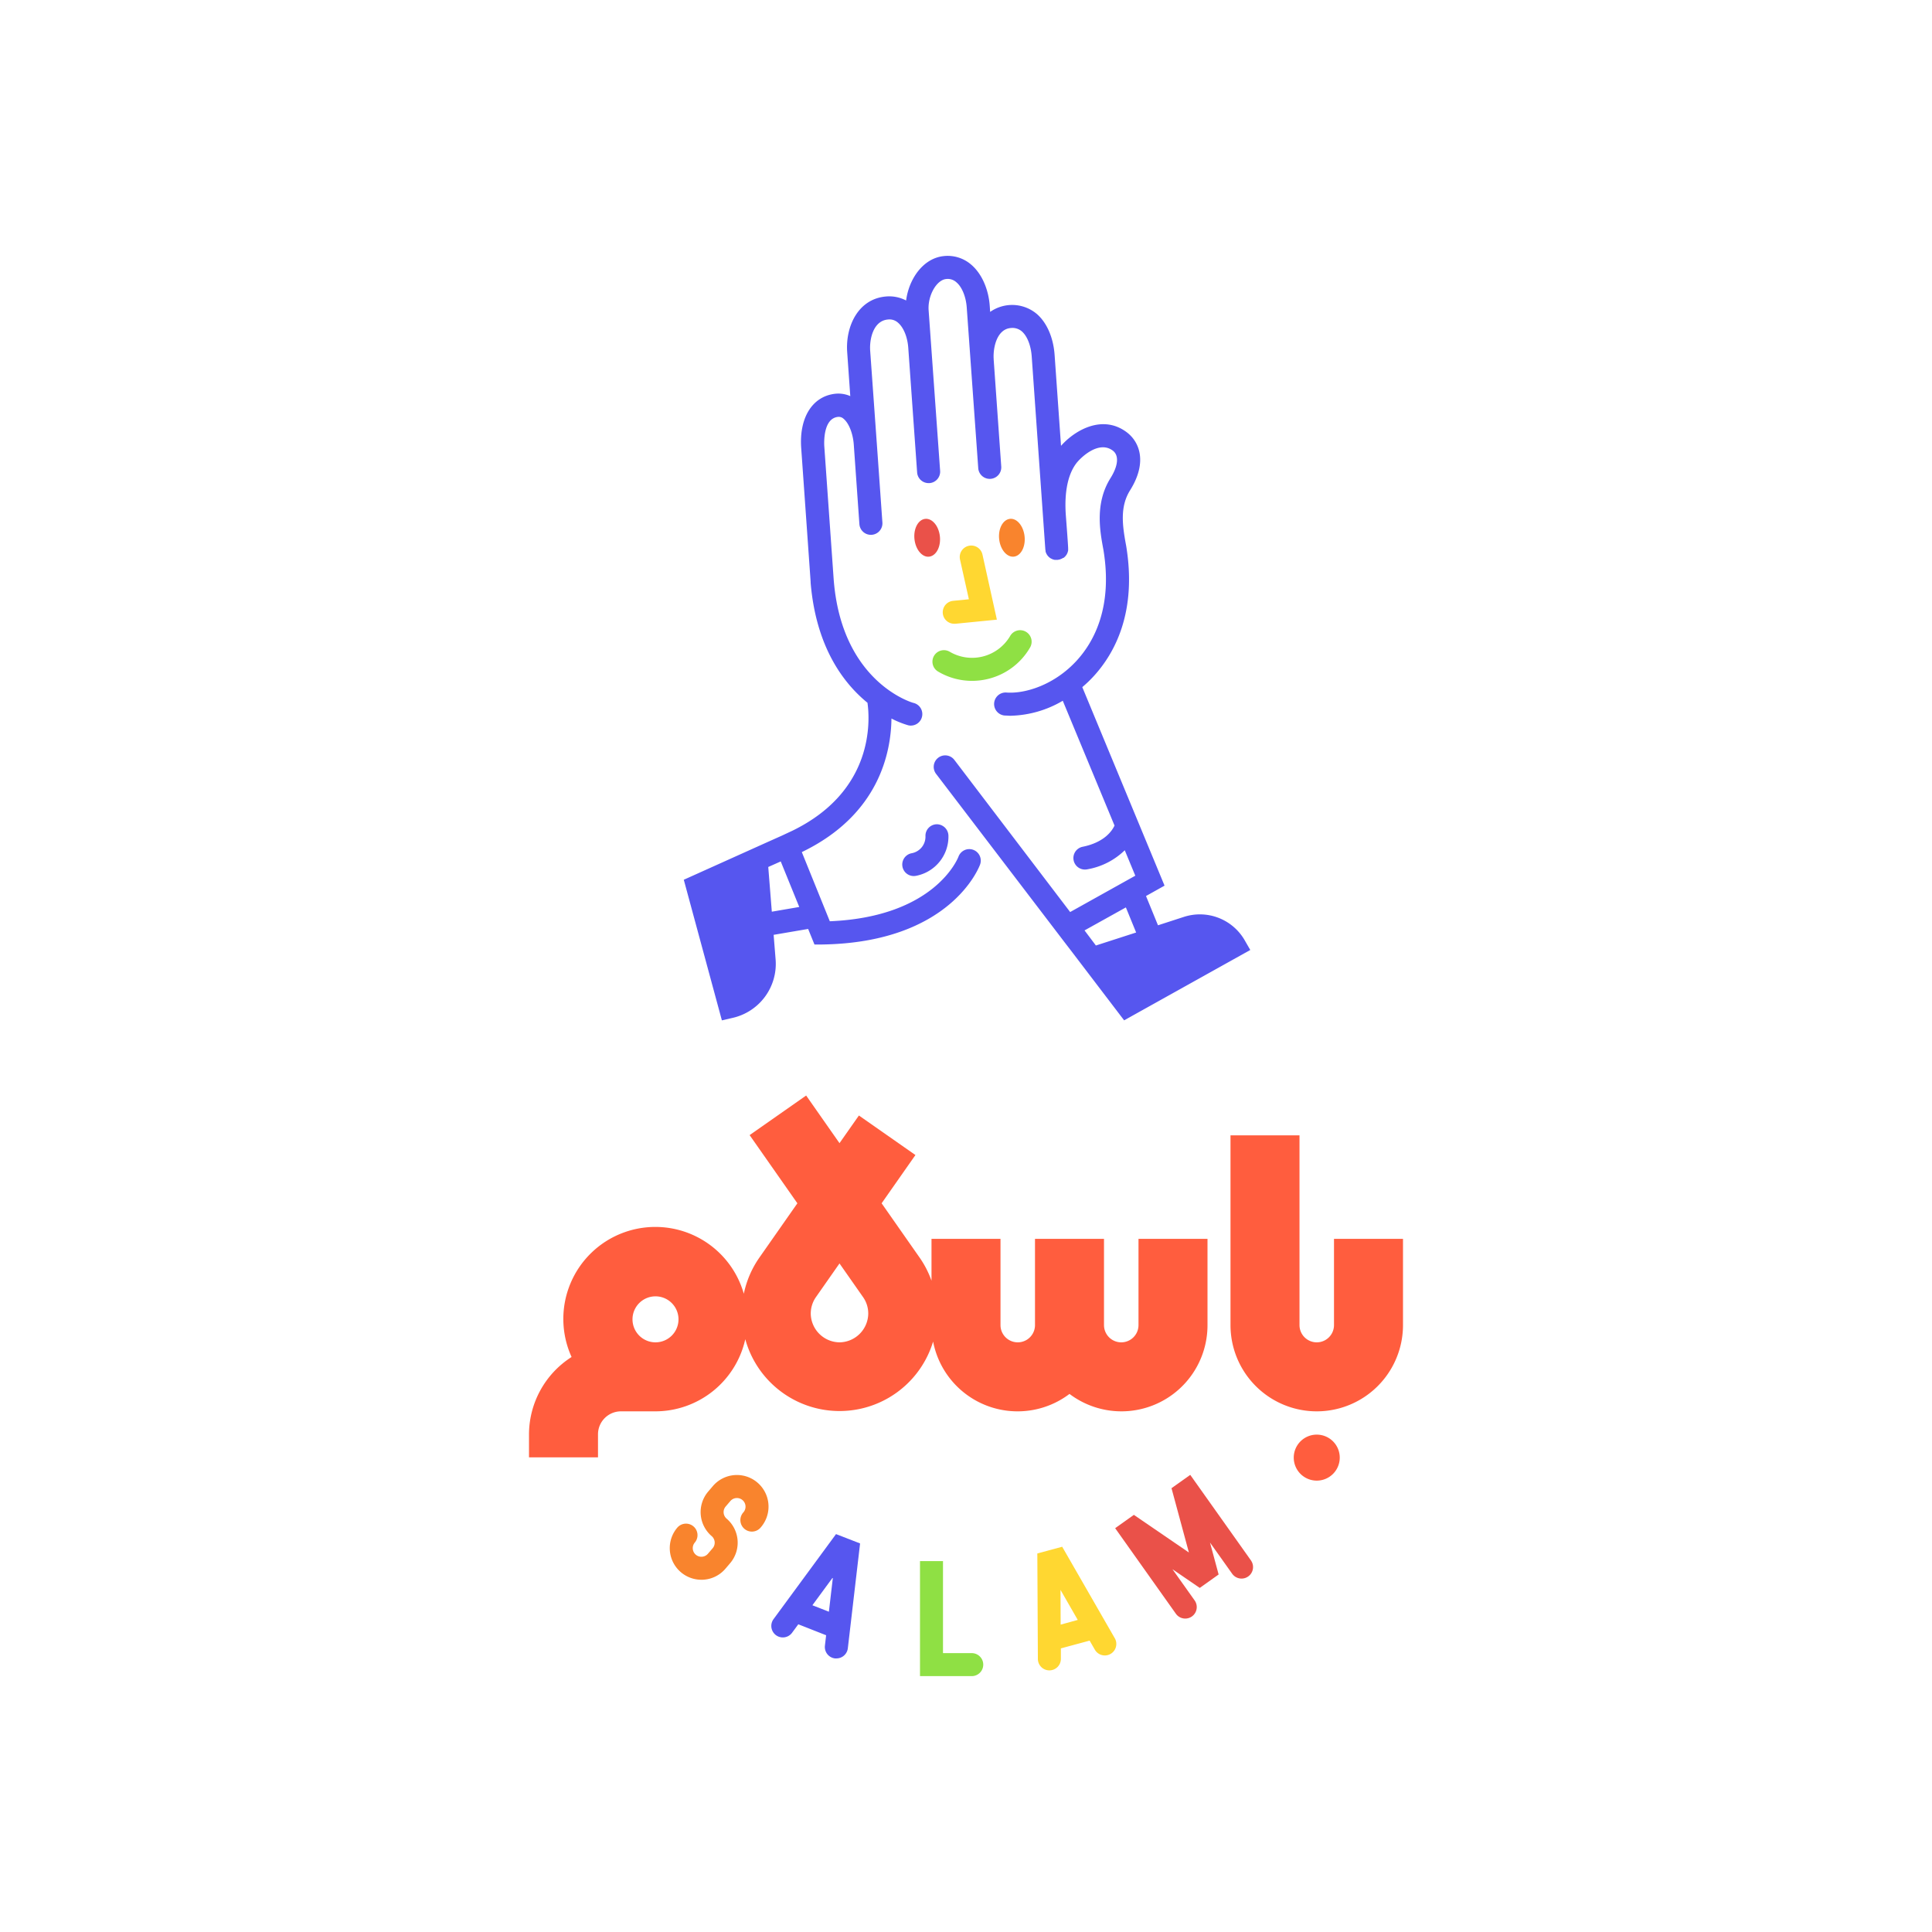 <svg xmlns="http://www.w3.org/2000/svg" viewBox="0 0 672 672"><defs><style>.cls-1{fill:#5656ef;}.cls-2{fill:#ea5149;}.cls-3{fill:#ffd731;}.cls-4{fill:#8fe044;}.cls-5{fill:#f9842d;}.cls-6{fill:#ff5d3e;}</style></defs><g id="Layer_1" data-name="Layer 1"><path class="cls-1" d="M317.14,296.77a4,4,0,0,0,.72,7.94,4.62,4.62,0,0,0,.73-.07,13.89,13.89,0,0,0,11.3-14,4.07,4.07,0,0,0-4.06-3.94,4,4,0,0,0-3.93,4.07A5.85,5.85,0,0,1,317.14,296.77Z"/><path class="cls-2" d="M321.34,180.56c-2.39.65-3.81,4.07-3.17,7.65s3.09,6,5.48,5.32,3.81-4.07,3.17-7.65S323.73,179.92,321.34,180.56Z"/><path class="cls-3" d="M327.93,213.36a4,4,0,0,0,4,3.6,2.75,2.75,0,0,0,.4,0l14.41-1.43-5-22.59a4,4,0,1,0-7.81,1.73L337,208.44l-5.43.54A4,4,0,0,0,327.93,213.36Z"/><path class="cls-4" d="M324.88,228.11a4,4,0,0,0,1.42,5.48,23.15,23.15,0,0,0,11.79,3.23,23.59,23.59,0,0,0,5.88-.75,23.16,23.16,0,0,0,14.25-10.75,4,4,0,1,0-6.89-4.06,15.35,15.35,0,0,1-21,5.43A4,4,0,0,0,324.88,228.11Z"/><path class="cls-1" d="M432.85,326.9a18,18,0,0,0-21-8l-9.07,2.94-4.17-10.18,6.45-3.61L376.45,239a42.74,42.74,0,0,0,4-3.84c7.25-7.93,15.09-22.22,11.25-45.37-1.35-7.18-2.17-13.58,1.37-19.25,6.06-9.68,3.37-16.77-1.16-20.19-8.35-6.28-17.95-.82-22.86,4.72l-2.23-31.62c-.43-6-2.67-11.19-6.17-14.23a13.31,13.31,0,0,0-16.25-.73l-.14-2.07c-.42-5.92-2.83-11.29-6.44-14.36a12.5,12.5,0,0,0-9.43-3c-7.32.68-12.26,8-13.22,15.46a12.67,12.67,0,0,0-7.15-1.38c-9.59.91-14,10.45-13.34,19.4l1.07,15.24a10.24,10.24,0,0,0-5.26-.82c-7.92.89-12.56,8.3-11.81,18.88l3.22,45.66h0l.06.91a2.56,2.56,0,0,0,0,.27c1.87,22.27,11.31,34.86,19.77,41.76.85,5.94,2.45,30.53-26,44.45l-3.69,1.73-5.52,2.47h0L237.84,306l13.25,48.91,3.76-.87a19.26,19.26,0,0,0,14.92-20.4l-.68-8.48,12-2.05,2.2,5.41,2.74,0c44.45-.7,54.47-26.71,54.87-27.82a4,4,0,0,0-2.35-5.1,4,4,0,0,0-5.15,2.33c-.33.88-8.46,21-44.77,22.51l-9.74-24.06.37-.18c26.48-12.93,30.68-34.47,30.81-46.28a31.36,31.36,0,0,0,5.86,2.36,3.67,3.67,0,0,0,.86.1,4,4,0,0,0,.86-7.91c-.25-.06-25.15-7.13-27.71-43.43l-3.22-45.66c-.07-1-.54-9.78,4.72-10.37a2.49,2.49,0,0,1,2,.67c1.84,1.54,3.26,5.14,3.53,9l1.95,27.62a4,4,0,0,0,8-.56l-1.61-22.82h0L302.67,122c-.29-4.1,1.1-10.39,6.12-10.86a4.47,4.47,0,0,1,3.54,1.08c1.95,1.65,3.33,5,3.6,8.85a.13.13,0,0,0,0,.06L319,164.32a4,4,0,0,0,4,3.72h.29a4,4,0,0,0,3.71-4.27l-4-55.85c-.35-5.08,2.73-10.56,6.12-10.87a4.46,4.46,0,0,1,3.51,1.11c2,1.65,3.37,5.11,3.63,8.82l4,55.86a4,4,0,0,0,8-.57l-2.63-37.17s0-.1,0-.15c-.28-4,1.1-10.5,6-10.86a5,5,0,0,1,3.8,1.18c1.87,1.63,3.16,4.9,3.43,8.75l4.73,67.06a3.85,3.85,0,0,0,.08.47c0,.08,0,.16,0,.24a4,4,0,0,0,1.77,2.41,2.24,2.24,0,0,0,.27.13,3,3,0,0,0,.8.32l.31.08.42,0,.3,0h.28c.12,0,.24,0,.35-.06l.4-.07c.12,0,.24-.09.36-.13s.25-.09.37-.15a2.17,2.17,0,0,0,.33-.19L370,194l.28-.25c.09-.09.19-.17.28-.27s.15-.2.22-.29.17-.22.24-.33.11-.22.16-.33a2.43,2.43,0,0,0,.16-.37c.05-.12.07-.25.11-.38s.06-.25.08-.38,0-.28,0-.42,0-.22,0-.33c-.08-1.83-.39-5.88-.61-8.84l-.2-2.64c-.56-7.9.7-14.12,3.63-18,1.42-1.89,7.77-8.15,12.72-4.43,2.2,1.66,1.9,5.23-.81,9.56-5.49,8.78-3.66,18.52-2.47,24.89,3.3,19.88-3.22,31.95-9.27,38.57-7.65,8.37-17.78,11.6-24.43,11.12a4,4,0,1,0-.6,8c.68,0,1.36.08,2,.08a37.35,37.35,0,0,0,18.17-5.22l18,43.41c-.78,1.7-3.4,5.83-11.1,7.38a4,4,0,0,0,.78,7.92,4.33,4.33,0,0,0,.8-.07,24.65,24.65,0,0,0,13.08-6.64l3.67,8.85-22.66,12.64L332,264.38a4,4,0,1,0-6.36,4.85l44.5,58.32h0l3,3.91h0L391,354.9l43.88-24.47Zm-164.39-9.79-1.24-15.55,4.34-1.93L278,315.47Zm108.77,6.51,14.38-8,3.57,8.73-14,4.52Z"/><path class="cls-5" d="M353.11,193.53c2.39-.65,3.81-4.07,3.17-7.65s-3.09-6-5.48-5.32-3.81,4.07-3.17,7.65S350.72,194.17,353.11,193.53Z"/><path class="cls-4" d="M338,575H328V543h-8v40h18a4,4,0,0,0,0-8Z"/><path class="cls-5" d="M243.94,549.48a11,11,0,0,1-8.33-18.16,4,4,0,0,1,6.07,5.21,3,3,0,0,0,4.56,3.9l1.63-1.9a3,3,0,0,0-.33-4.23,11,11,0,0,1-1.2-15.51l1.62-1.9a11,11,0,1,1,16.71,14.31A4,4,0,1,1,258.6,526a3,3,0,0,0-.33-4.22,3,3,0,0,0-4.23.32l-1.63,1.9a3,3,0,0,0,.33,4.23,11,11,0,0,1,1.2,15.51l-1.62,1.9a10.91,10.91,0,0,1-7.51,3.81A8.44,8.44,0,0,1,243.94,549.48Z"/><path class="cls-2" d="M435.11,542.75,414,513l-6.52,4.63L413.53,540l-19.14-13.09-6.51,4.63L409,561.3a4,4,0,0,0,6.52-4.64l-7.71-10.85,9.5,6.51,6.56-4.67-3-11.11,7.71,10.85a4,4,0,0,0,6.52-4.64Z"/><path class="cls-3" d="M387.75,569.82,369.46,538l-8.65,2.33L361,577a4,4,0,0,0,4,4h0a4,4,0,0,0,4-4v-3.65l10-2.7,1.82,3.16a4,4,0,1,0,6.93-4Zm-18.83-4.74L368.87,553l6,10.45Z"/><path class="cls-1" d="M290.79,533.6l-21.73,29.57a4,4,0,1,0,6.45,4.74l2.16-2.94,9.68,3.81-.42,3.62a4,4,0,0,0,3.5,4.44l.47,0a4,4,0,0,0,4-3.54l4.26-36.45Zm-2.48,27-5.74-2.25,7.14-9.72Z"/><path class="cls-6" d="M464,430.9v30a6,6,0,0,1-12,0v-66H428v66a30,30,0,0,0,60,0v-30Z"/><path class="cls-6" d="M396,460.9a6,6,0,0,1-12,0v-30H360v30a6,6,0,0,1-12,0v-30H324v14.56a33.65,33.65,0,0,0-4.15-8.06l-13.2-18.86,11.76-16.79L298.75,388,292,397.62l-11.6-16.57-19.66,13.77,16.61,23.72-13.2,18.86A33.88,33.88,0,0,0,258.72,450,32,32,0,1,0,198.81,472,32,32,0,0,0,184,498.9v8h24v-8a8,8,0,0,1,8-8h12a32.05,32.05,0,0,0,31.23-25.09,34,34,0,0,0,65.33.82A29.92,29.92,0,0,0,372,484.84a29.94,29.94,0,0,0,48-23.94v-30H396Zm-168,6a8,8,0,1,1,8-8A8,8,0,0,1,228,466.9Zm64,0a10.13,10.13,0,0,1-10-10,10,10,0,0,1,1.81-5.74l8.19-11.7,8.19,11.7A9.9,9.9,0,0,1,302,456.9,10.13,10.13,0,0,1,292,466.9Z"/><path class="cls-6" d="M458,499a8,8,0,1,0,8,8A8,8,0,0,0,458,499Z"/></g></svg>